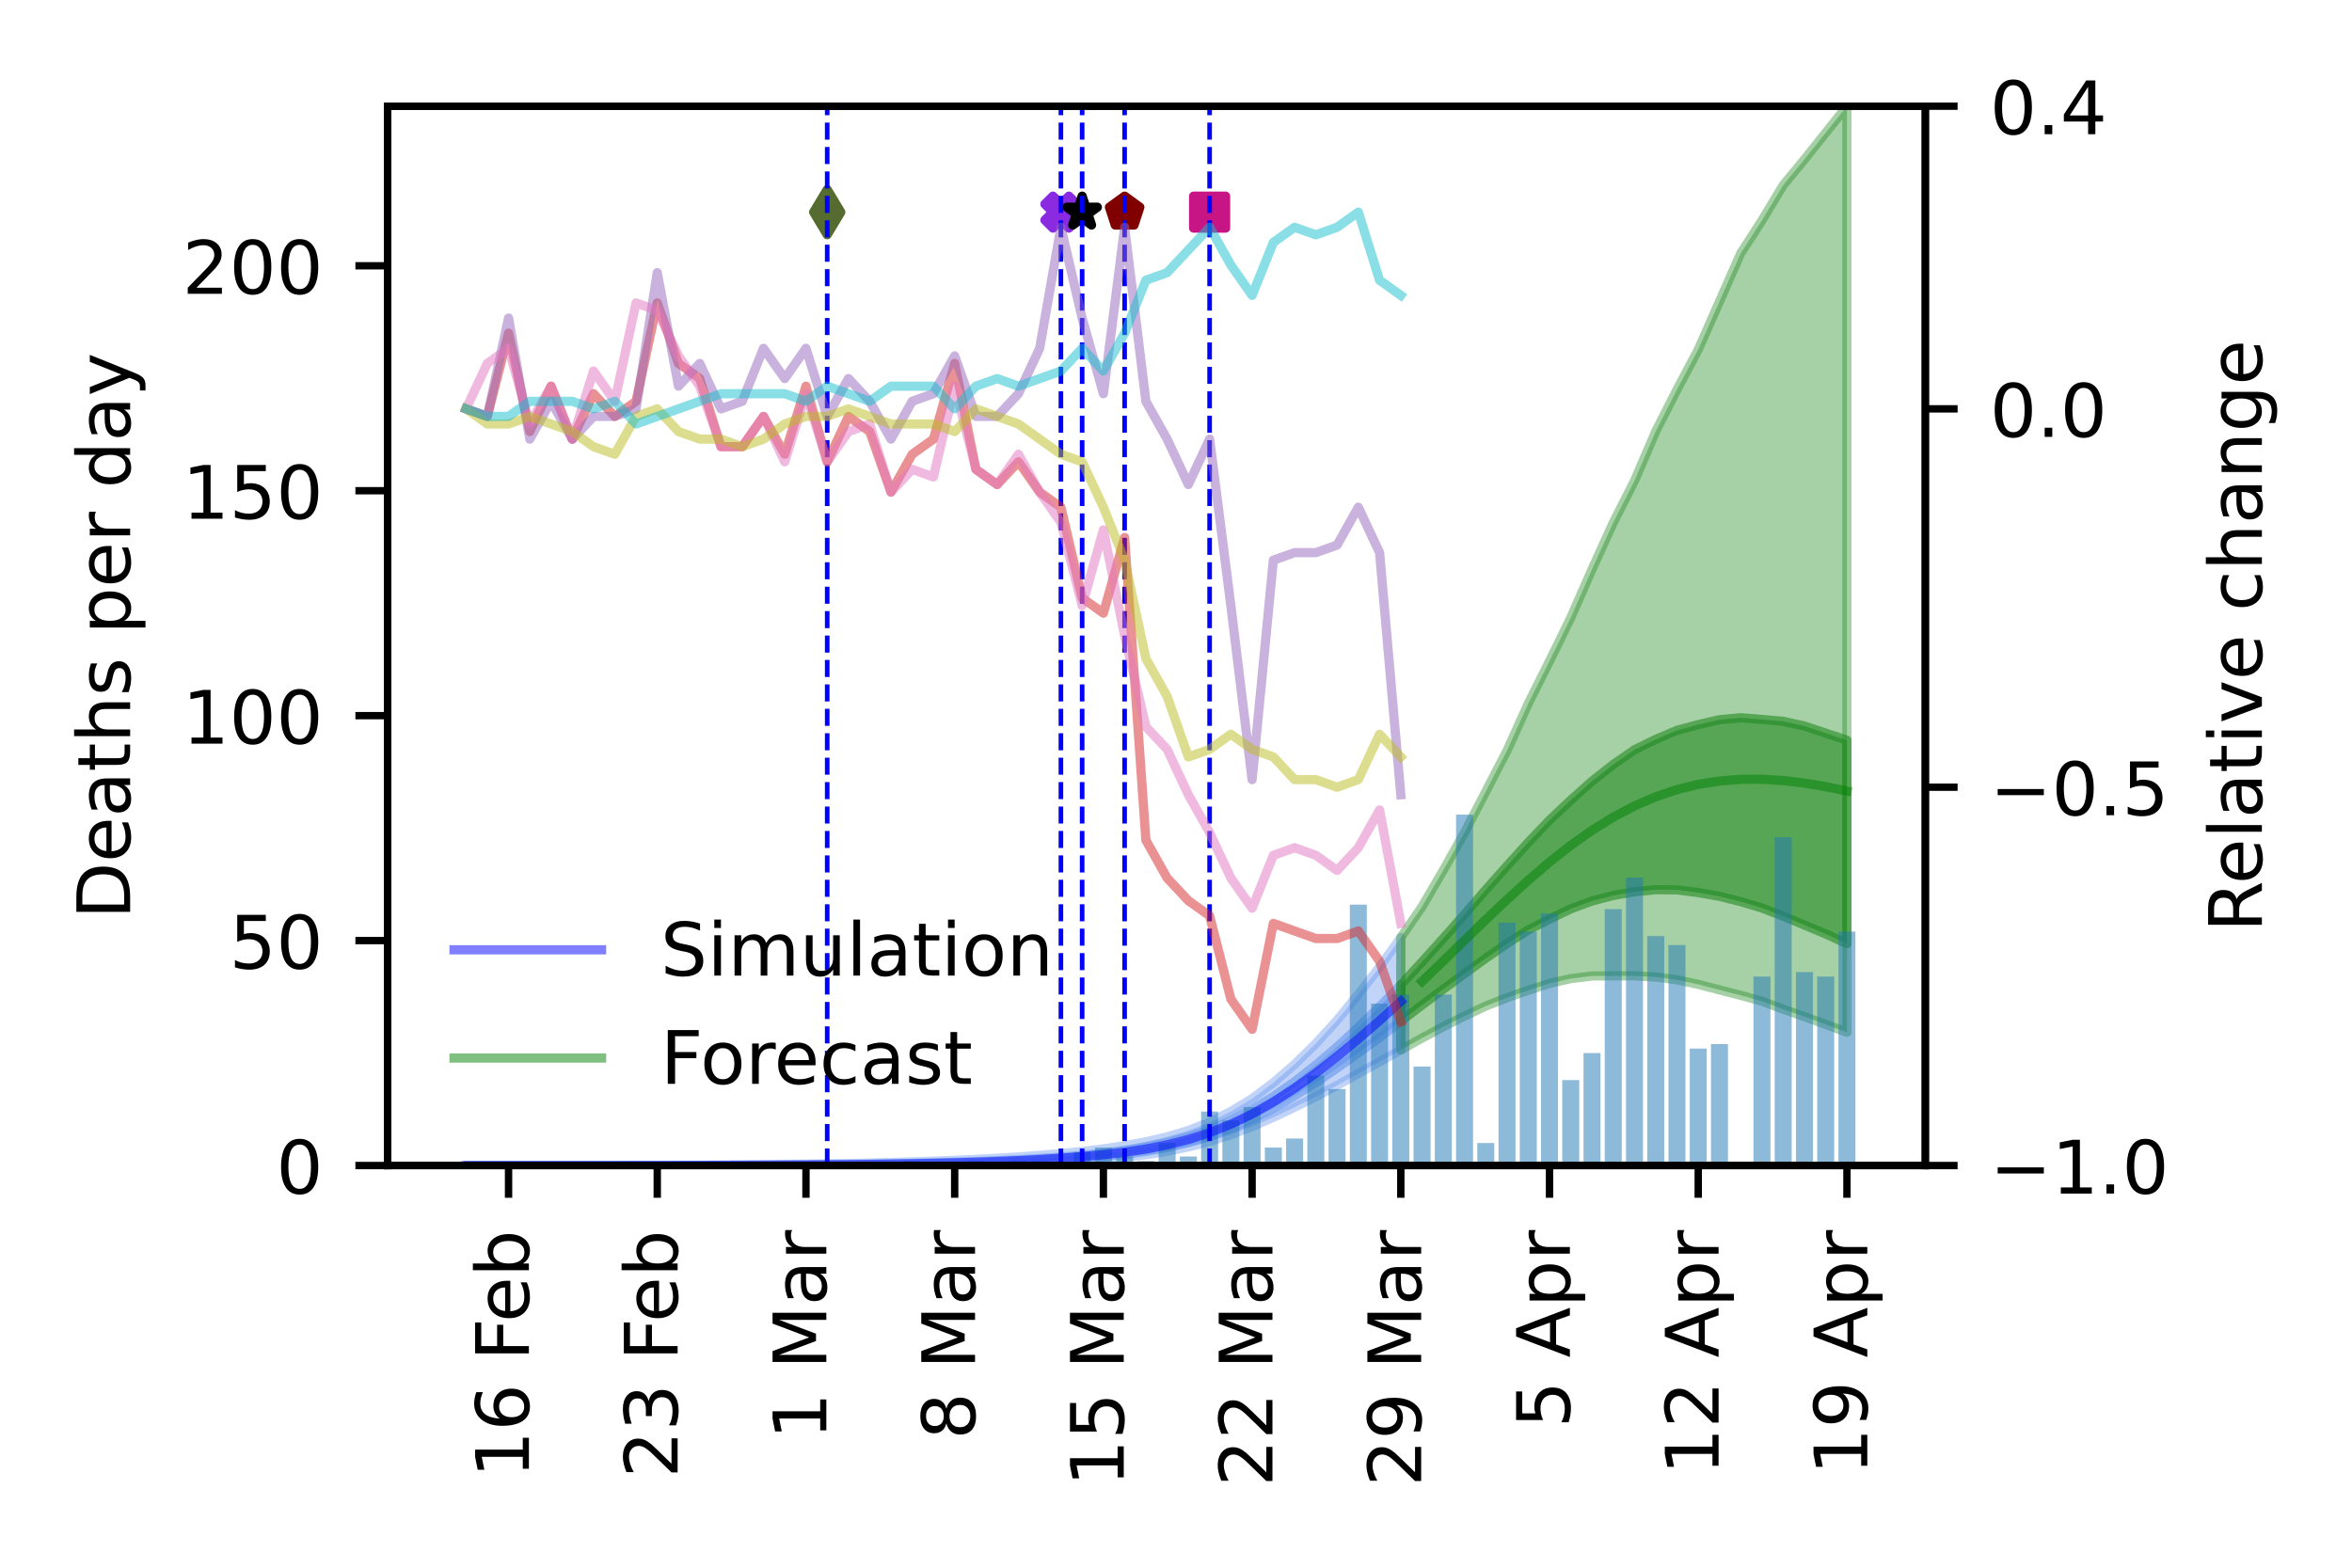 <?xml version="1.0" encoding="utf-8" standalone="no"?>
<!DOCTYPE svg PUBLIC "-//W3C//DTD SVG 1.1//EN"
  "http://www.w3.org/Graphics/SVG/1.1/DTD/svg11.dtd">
<!-- Created with matplotlib (https://matplotlib.org/) -->
<svg height="170.079pt" version="1.1" viewBox="0 0 255.118 170.079" width="255.118pt" xmlns="http://www.w3.org/2000/svg" xmlns:xlink="http://www.w3.org/1999/xlink">
 <defs>
  <style type="text/css">
*{stroke-linecap:butt;stroke-linejoin:round;}
  </style>
 </defs>
 <g id="figure_1">
  <g id="patch_1">
   <path d="M 0 170.079 
L 255.118 170.079 
L 255.118 0 
L 0 0 
z
" style="fill:#ffffff;"/>
  </g>
  <g id="axes_1">
   <g id="patch_2">
    <path d="M 42.05 126.449 
L 208.838 126.449 
L 208.838 11.52 
L 42.05 11.52 
z
" style="fill:#ffffff;"/>
   </g>
   <g id="PolyCollection_1">
    <defs>
     <path d="M 50.553 -43.63 
L 50.553 -43.63 
L 52.857 -43.63 
L 55.162 -43.63 
L 57.466 -43.63 
L 59.77 -43.63 
L 62.075 -43.63 
L 64.379 -43.631 
L 66.683 -43.631 
L 68.988 -43.632 
L 71.292 -43.632 
L 73.596 -43.633 
L 75.901 -43.635 
L 78.205 -43.636 
L 80.509 -43.638 
L 82.814 -43.641 
L 85.118 -43.645 
L 87.422 -43.65 
L 89.727 -43.656 
L 92.031 -43.664 
L 94.335 -43.675 
L 96.64 -43.689 
L 98.944 -43.707 
L 101.248 -43.73 
L 103.553 -43.759 
L 105.857 -43.796 
L 108.162 -43.842 
L 110.466 -43.9 
L 112.77 -43.973 
L 115.075 -44.068 
L 117.379 -44.186 
L 119.683 -44.335 
L 121.988 -44.537 
L 124.292 -44.8 
L 126.596 -45.174 
L 128.901 -45.645 
L 131.205 -46.235 
L 133.509 -46.986 
L 135.814 -47.861 
L 138.118 -48.864 
L 140.422 -49.95 
L 142.727 -51.098 
L 145.031 -52.321 
L 147.335 -53.606 
L 149.64 -54.889 
L 151.944 -56.173 
L 151.944 -68.364 
L 151.944 -68.364 
L 149.64 -65.167 
L 147.335 -62.206 
L 145.031 -59.401 
L 142.727 -56.864 
L 140.422 -54.609 
L 138.118 -52.613 
L 135.814 -50.889 
L 133.509 -49.491 
L 131.205 -48.341 
L 128.901 -47.432 
L 126.596 -46.742 
L 124.292 -46.204 
L 121.988 -45.784 
L 119.683 -45.443 
L 117.379 -45.159 
L 115.075 -44.935 
L 112.77 -44.733 
L 110.466 -44.562 
L 108.162 -44.421 
L 105.857 -44.299 
L 103.553 -44.194 
L 101.248 -44.105 
L 98.944 -44.028 
L 96.64 -43.962 
L 94.335 -43.906 
L 92.031 -43.857 
L 89.727 -43.816 
L 87.422 -43.782 
L 85.118 -43.752 
L 82.814 -43.727 
L 80.509 -43.707 
L 78.205 -43.69 
L 75.901 -43.676 
L 73.596 -43.664 
L 71.292 -43.654 
L 68.988 -43.647 
L 66.683 -43.641 
L 64.379 -43.636 
L 62.075 -43.633 
L 59.77 -43.632 
L 57.466 -43.631 
L 55.162 -43.63 
L 52.857 -43.63 
L 50.553 -43.63 
z
" id="mb7c9d5fa35" style="stroke:#6495ed;stroke-opacity:0.4;"/>
    </defs>
    <g clip-path="url(#p17fae4e2bf)">
     <use style="fill:#6495ed;fill-opacity:0.4;stroke:#6495ed;stroke-opacity:0.4;" x="0" xlink:href="#mb7c9d5fa35" y="170.079"/>
    </g>
   </g>
   <g id="PolyCollection_2">
    <defs>
     <path d="M 50.553 -43.63 
L 50.553 -43.63 
L 52.857 -43.63 
L 55.162 -43.63 
L 57.466 -43.63 
L 59.77 -43.63 
L 62.075 -43.631 
L 64.379 -43.631 
L 66.683 -43.632 
L 68.988 -43.634 
L 71.292 -43.635 
L 73.596 -43.637 
L 75.901 -43.64 
L 78.205 -43.644 
L 80.509 -43.648 
L 82.814 -43.654 
L 85.118 -43.661 
L 87.422 -43.671 
L 89.727 -43.682 
L 92.031 -43.697 
L 94.335 -43.715 
L 96.64 -43.737 
L 98.944 -43.766 
L 101.248 -43.8 
L 103.553 -43.844 
L 105.857 -43.897 
L 108.162 -43.963 
L 110.466 -44.043 
L 112.77 -44.141 
L 115.075 -44.262 
L 117.379 -44.411 
L 119.683 -44.6 
L 121.988 -44.845 
L 124.292 -45.163 
L 126.596 -45.581 
L 128.901 -46.127 
L 131.205 -46.818 
L 133.509 -47.662 
L 135.814 -48.672 
L 138.118 -49.862 
L 140.422 -51.198 
L 142.727 -52.638 
L 145.031 -54.202 
L 147.335 -55.85 
L 149.64 -57.526 
L 151.944 -59.281 
L 151.944 -63.227 
L 151.944 -63.227 
L 149.64 -60.865 
L 147.335 -58.624 
L 145.031 -56.505 
L 142.727 -54.532 
L 140.422 -52.729 
L 138.118 -51.104 
L 135.814 -49.694 
L 133.509 -48.49 
L 131.205 -47.517 
L 128.901 -46.74 
L 126.596 -46.122 
L 124.292 -45.639 
L 121.988 -45.267 
L 119.683 -44.97 
L 117.379 -44.734 
L 115.075 -44.547 
L 112.77 -44.388 
L 110.466 -44.257 
L 108.162 -44.148 
L 105.857 -44.057 
L 103.553 -43.981 
L 101.248 -43.917 
L 98.944 -43.864 
L 96.64 -43.82 
L 94.335 -43.784 
L 92.031 -43.754 
L 89.727 -43.729 
L 87.422 -43.709 
L 85.118 -43.692 
L 82.814 -43.679 
L 80.509 -43.668 
L 78.205 -43.659 
L 75.901 -43.652 
L 73.596 -43.646 
L 71.292 -43.641 
L 68.988 -43.638 
L 66.683 -43.635 
L 64.379 -43.633 
L 62.075 -43.632 
L 59.77 -43.631 
L 57.466 -43.63 
L 55.162 -43.63 
L 52.857 -43.63 
L 50.553 -43.63 
z
" id="m1a1961a865" style="stroke:#6495ed;stroke-opacity:0.6;"/>
    </defs>
    <g clip-path="url(#p17fae4e2bf)">
     <use style="fill:#6495ed;fill-opacity:0.6;stroke:#6495ed;stroke-opacity:0.6;" x="0" xlink:href="#m1a1961a865" y="170.079"/>
    </g>
   </g>
   <g id="PolyCollection_3">
    <defs>
     <path d="M 151.944 -68.364 
L 151.944 -56.173 
L 154.248 -57.464 
L 156.553 -58.689 
L 158.857 -59.844 
L 161.161 -60.933 
L 163.466 -61.841 
L 165.77 -62.644 
L 168.074 -63.387 
L 170.379 -63.911 
L 172.683 -64.194 
L 174.987 -64.215 
L 177.292 -64.21 
L 179.596 -64.083 
L 181.9 -63.776 
L 184.205 -63.286 
L 186.509 -62.685 
L 188.813 -62.095 
L 191.118 -61.454 
L 193.422 -60.588 
L 195.726 -59.784 
L 198.031 -58.949 
L 200.335 -58.079 
L 200.335 -158.559 
L 200.335 -158.559 
L 198.031 -155.674 
L 195.726 -152.783 
L 193.422 -149.993 
L 191.118 -146.165 
L 188.813 -142.591 
L 186.509 -137.371 
L 184.205 -132.15 
L 181.9 -127.81 
L 179.596 -123.282 
L 177.292 -117.914 
L 174.987 -113.372 
L 172.683 -108.309 
L 170.379 -103.06 
L 168.074 -98.353 
L 165.77 -93.748 
L 163.466 -88.652 
L 161.161 -84.199 
L 158.857 -79.762 
L 156.553 -75.667 
L 154.248 -71.715 
L 151.944 -68.364 
z
" id="m4fd057ef35" style="stroke:#228b22;stroke-opacity:0.4;"/>
    </defs>
    <g clip-path="url(#p17fae4e2bf)">
     <use style="fill:#228b22;fill-opacity:0.4;stroke:#228b22;stroke-opacity:0.4;" x="0" xlink:href="#m4fd057ef35" y="170.079"/>
    </g>
   </g>
   <g id="PolyCollection_4">
    <defs>
     <path d="M 151.944 -63.227 
L 151.944 -59.281 
L 154.248 -61.045 
L 156.553 -62.764 
L 158.857 -64.453 
L 161.161 -66.117 
L 163.466 -67.71 
L 165.77 -69.185 
L 168.074 -70.374 
L 170.379 -71.475 
L 172.683 -72.329 
L 174.987 -72.93 
L 177.292 -73.334 
L 179.596 -73.557 
L 181.9 -73.535 
L 184.205 -73.242 
L 186.509 -72.837 
L 188.813 -72.26 
L 191.118 -71.567 
L 193.422 -70.682 
L 195.726 -69.72 
L 198.031 -68.758 
L 200.335 -67.694 
L 200.335 -89.776 
L 200.335 -89.776 
L 198.031 -90.539 
L 195.726 -91.311 
L 193.422 -91.822 
L 191.118 -92.028 
L 188.813 -92.211 
L 186.509 -92 
L 184.205 -91.465 
L 181.9 -90.844 
L 179.596 -89.864 
L 177.292 -88.737 
L 174.987 -87.14 
L 172.683 -85.328 
L 170.379 -83.276 
L 168.074 -81.103 
L 165.77 -78.689 
L 163.466 -76.143 
L 161.161 -73.548 
L 158.857 -70.882 
L 156.553 -68.282 
L 154.248 -65.723 
L 151.944 -63.227 
z
" id="mc6dbf324ac" style="stroke:#228b22;stroke-opacity:0.6;"/>
    </defs>
    <g clip-path="url(#p17fae4e2bf)">
     <use style="fill:#228b22;fill-opacity:0.6;stroke:#228b22;stroke-opacity:0.6;" x="0" xlink:href="#mc6dbf324ac" y="170.079"/>
    </g>
   </g>
   <g id="PathCollection_1">
    <defs>
     <path d="M -0.866 1.732 
L 0 0.866 
L 0.866 1.732 
L 1.732 0.866 
L 0.866 0 
L 1.732 -0.866 
L 0.866 -1.732 
L 0 -0.866 
L -0.866 -1.732 
L -1.732 -0.866 
L -0.866 0 
L -1.732 0.866 
z
" id="m2679647d54" style="stroke:#8a2be2;"/>
    </defs>
    <g clip-path="url(#p17fae4e2bf)">
     <use style="fill:#8a2be2;stroke:#8a2be2;" x="115.075" xlink:href="#m2679647d54" y="23.013"/>
    </g>
   </g>
   <g id="PathCollection_2">
    <defs>
     <path d="M 0 -1.732 
L -0.389 -0.535 
L -1.647 -0.535 
L -0.629 0.204 
L -1.018 1.401 
L -0 0.662 
L 1.018 1.401 
L 0.629 0.204 
L 1.647 -0.535 
L 0.389 -0.535 
z
" id="m336842fd28" style="stroke:#000000;"/>
    </defs>
    <g clip-path="url(#p17fae4e2bf)">
     <use style="stroke:#000000;" x="117.379" xlink:href="#m336842fd28" y="23.013"/>
    </g>
   </g>
   <g id="PathCollection_3">
    <defs>
     <path d="M -1.732 1.732 
L 1.732 1.732 
L 1.732 -1.732 
L -1.732 -1.732 
z
" id="md0b2fec568" style="stroke:#c71585;"/>
    </defs>
    <g clip-path="url(#p17fae4e2bf)">
     <use style="fill:#c71585;stroke:#c71585;" x="131.205" xlink:href="#md0b2fec568" y="23.013"/>
    </g>
   </g>
   <g id="PathCollection_4">
    <defs>
     <path d="M 0 -1.732 
L -1.647 -0.535 
L -1.018 1.401 
L 1.018 1.401 
L 1.647 -0.535 
z
" id="m654de9ff5c" style="stroke:#800000;"/>
    </defs>
    <g clip-path="url(#p17fae4e2bf)">
     <use style="fill:#800000;stroke:#800000;" x="121.988" xlink:href="#m654de9ff5c" y="23.013"/>
    </g>
   </g>
   <g id="PathCollection_5">
    <defs>
     <path d="M -0 2.449 
L 1.47 0 
L 0 -2.449 
L -1.47 -0 
z
" id="mb8f73cd33f" style="stroke:#556b2f;"/>
    </defs>
    <g clip-path="url(#p17fae4e2bf)">
     <use style="fill:#556b2f;stroke:#556b2f;" x="89.727" xlink:href="#mb8f73cd33f" y="23.013"/>
    </g>
   </g>
   <g id="patch_3">
    <path clip-path="url(#p17fae4e2bf)" d="M 49.631 126.449 
L 51.475 126.449 
L 51.475 126.449 
L 49.631 126.449 
z
" style="fill:#1f77b4;opacity:0.5;"/>
   </g>
   <g id="patch_4">
    <path clip-path="url(#p17fae4e2bf)" d="M 51.936 126.449 
L 53.779 126.449 
L 53.779 126.449 
L 51.936 126.449 
z
" style="fill:#1f77b4;opacity:0.5;"/>
   </g>
   <g id="patch_5">
    <path clip-path="url(#p17fae4e2bf)" d="M 54.24 126.449 
L 56.083 126.449 
L 56.083 126.449 
L 54.24 126.449 
z
" style="fill:#1f77b4;opacity:0.5;"/>
   </g>
   <g id="patch_6">
    <path clip-path="url(#p17fae4e2bf)" d="M 56.544 126.449 
L 58.388 126.449 
L 58.388 126.449 
L 56.544 126.449 
z
" style="fill:#1f77b4;opacity:0.5;"/>
   </g>
   <g id="patch_7">
    <path clip-path="url(#p17fae4e2bf)" d="M 58.849 126.449 
L 60.692 126.449 
L 60.692 126.449 
L 58.849 126.449 
z
" style="fill:#1f77b4;opacity:0.5;"/>
   </g>
   <g id="patch_8">
    <path clip-path="url(#p17fae4e2bf)" d="M 61.153 126.449 
L 62.996 126.449 
L 62.996 126.449 
L 61.153 126.449 
z
" style="fill:#1f77b4;opacity:0.5;"/>
   </g>
   <g id="patch_9">
    <path clip-path="url(#p17fae4e2bf)" d="M 63.457 126.449 
L 65.301 126.449 
L 65.301 126.449 
L 63.457 126.449 
z
" style="fill:#1f77b4;opacity:0.5;"/>
   </g>
   <g id="patch_10">
    <path clip-path="url(#p17fae4e2bf)" d="M 65.762 126.449 
L 67.605 126.449 
L 67.605 126.449 
L 65.762 126.449 
z
" style="fill:#1f77b4;opacity:0.5;"/>
   </g>
   <g id="patch_11">
    <path clip-path="url(#p17fae4e2bf)" d="M 68.066 126.449 
L 69.909 126.449 
L 69.909 126.449 
L 68.066 126.449 
z
" style="fill:#1f77b4;opacity:0.5;"/>
   </g>
   <g id="patch_12">
    <path clip-path="url(#p17fae4e2bf)" d="M 70.37 126.449 
L 72.214 126.449 
L 72.214 126.449 
L 70.37 126.449 
z
" style="fill:#1f77b4;opacity:0.5;"/>
   </g>
   <g id="patch_13">
    <path clip-path="url(#p17fae4e2bf)" d="M 72.675 126.449 
L 74.518 126.449 
L 74.518 126.449 
L 72.675 126.449 
z
" style="fill:#1f77b4;opacity:0.5;"/>
   </g>
   <g id="patch_14">
    <path clip-path="url(#p17fae4e2bf)" d="M 74.979 126.449 
L 76.822 126.449 
L 76.822 126.449 
L 74.979 126.449 
z
" style="fill:#1f77b4;opacity:0.5;"/>
   </g>
   <g id="patch_15">
    <path clip-path="url(#p17fae4e2bf)" d="M 77.283 126.449 
L 79.127 126.449 
L 79.127 126.449 
L 77.283 126.449 
z
" style="fill:#1f77b4;opacity:0.5;"/>
   </g>
   <g id="patch_16">
    <path clip-path="url(#p17fae4e2bf)" d="M 79.588 126.449 
L 81.431 126.449 
L 81.431 126.449 
L 79.588 126.449 
z
" style="fill:#1f77b4;opacity:0.5;"/>
   </g>
   <g id="patch_17">
    <path clip-path="url(#p17fae4e2bf)" d="M 81.892 126.449 
L 83.736 126.449 
L 83.736 126.449 
L 81.892 126.449 
z
" style="fill:#1f77b4;opacity:0.5;"/>
   </g>
   <g id="patch_18">
    <path clip-path="url(#p17fae4e2bf)" d="M 84.196 126.449 
L 86.04 126.449 
L 86.04 126.449 
L 84.196 126.449 
z
" style="fill:#1f77b4;opacity:0.5;"/>
   </g>
   <g id="patch_19">
    <path clip-path="url(#p17fae4e2bf)" d="M 86.501 126.449 
L 88.344 126.449 
L 88.344 126.449 
L 86.501 126.449 
z
" style="fill:#1f77b4;opacity:0.5;"/>
   </g>
   <g id="patch_20">
    <path clip-path="url(#p17fae4e2bf)" d="M 88.805 126.449 
L 90.649 126.449 
L 90.649 126.449 
L 88.805 126.449 
z
" style="fill:#1f77b4;opacity:0.5;"/>
   </g>
   <g id="patch_21">
    <path clip-path="url(#p17fae4e2bf)" d="M 91.109 126.449 
L 92.953 126.449 
L 92.953 126.449 
L 91.109 126.449 
z
" style="fill:#1f77b4;opacity:0.5;"/>
   </g>
   <g id="patch_22">
    <path clip-path="url(#p17fae4e2bf)" d="M 93.414 126.449 
L 95.257 126.449 
L 95.257 126.449 
L 93.414 126.449 
z
" style="fill:#1f77b4;opacity:0.5;"/>
   </g>
   <g id="patch_23">
    <path clip-path="url(#p17fae4e2bf)" d="M 95.718 126.449 
L 97.562 126.449 
L 97.562 126.449 
L 95.718 126.449 
z
" style="fill:#1f77b4;opacity:0.5;"/>
   </g>
   <g id="patch_24">
    <path clip-path="url(#p17fae4e2bf)" d="M 98.022 126.449 
L 99.866 126.449 
L 99.866 125.961 
L 98.022 125.961 
z
" style="fill:#1f77b4;opacity:0.5;"/>
   </g>
   <g id="patch_25">
    <path clip-path="url(#p17fae4e2bf)" d="M 100.327 126.449 
L 102.17 126.449 
L 102.17 126.449 
L 100.327 126.449 
z
" style="fill:#1f77b4;opacity:0.5;"/>
   </g>
   <g id="patch_26">
    <path clip-path="url(#p17fae4e2bf)" d="M 102.631 126.449 
L 104.475 126.449 
L 104.475 126.449 
L 102.631 126.449 
z
" style="fill:#1f77b4;opacity:0.5;"/>
   </g>
   <g id="patch_27">
    <path clip-path="url(#p17fae4e2bf)" d="M 104.935 126.449 
L 106.779 126.449 
L 106.779 125.961 
L 104.935 125.961 
z
" style="fill:#1f77b4;opacity:0.5;"/>
   </g>
   <g id="patch_28">
    <path clip-path="url(#p17fae4e2bf)" d="M 107.24 126.449 
L 109.083 126.449 
L 109.083 126.449 
L 107.24 126.449 
z
" style="fill:#1f77b4;opacity:0.5;"/>
   </g>
   <g id="patch_29">
    <path clip-path="url(#p17fae4e2bf)" d="M 109.544 126.449 
L 111.388 126.449 
L 111.388 125.961 
L 109.544 125.961 
z
" style="fill:#1f77b4;opacity:0.5;"/>
   </g>
   <g id="patch_30">
    <path clip-path="url(#p17fae4e2bf)" d="M 111.848 126.449 
L 113.692 126.449 
L 113.692 125.961 
L 111.848 125.961 
z
" style="fill:#1f77b4;opacity:0.5;"/>
   </g>
   <g id="patch_31">
    <path clip-path="url(#p17fae4e2bf)" d="M 114.153 126.449 
L 115.996 126.449 
L 115.996 126.449 
L 114.153 126.449 
z
" style="fill:#1f77b4;opacity:0.5;"/>
   </g>
   <g id="patch_32">
    <path clip-path="url(#p17fae4e2bf)" d="M 116.457 126.449 
L 118.301 126.449 
L 118.301 124.985 
L 116.457 124.985 
z
" style="fill:#1f77b4;opacity:0.5;"/>
   </g>
   <g id="patch_33">
    <path clip-path="url(#p17fae4e2bf)" d="M 118.761 126.449 
L 120.605 126.449 
L 120.605 124.496 
L 118.761 124.496 
z
" style="fill:#1f77b4;opacity:0.5;"/>
   </g>
   <g id="patch_34">
    <path clip-path="url(#p17fae4e2bf)" d="M 121.066 126.449 
L 122.909 126.449 
L 122.909 125.473 
L 121.066 125.473 
z
" style="fill:#1f77b4;opacity:0.5;"/>
   </g>
   <g id="patch_35">
    <path clip-path="url(#p17fae4e2bf)" d="M 123.37 126.449 
L 125.214 126.449 
L 125.214 125.961 
L 123.37 125.961 
z
" style="fill:#1f77b4;opacity:0.5;"/>
   </g>
   <g id="patch_36">
    <path clip-path="url(#p17fae4e2bf)" d="M 125.674 126.449 
L 127.518 126.449 
L 127.518 124.008 
L 125.674 124.008 
z
" style="fill:#1f77b4;opacity:0.5;"/>
   </g>
   <g id="patch_37">
    <path clip-path="url(#p17fae4e2bf)" d="M 127.979 126.449 
L 129.822 126.449 
L 129.822 125.473 
L 127.979 125.473 
z
" style="fill:#1f77b4;opacity:0.5;"/>
   </g>
   <g id="patch_38">
    <path clip-path="url(#p17fae4e2bf)" d="M 130.283 126.449 
L 132.127 126.449 
L 132.127 120.592 
L 130.283 120.592 
z
" style="fill:#1f77b4;opacity:0.5;"/>
   </g>
   <g id="patch_39">
    <path clip-path="url(#p17fae4e2bf)" d="M 132.588 126.449 
L 134.431 126.449 
L 134.431 121.568 
L 132.588 121.568 
z
" style="fill:#1f77b4;opacity:0.5;"/>
   </g>
   <g id="patch_40">
    <path clip-path="url(#p17fae4e2bf)" d="M 134.892 126.449 
L 136.735 126.449 
L 136.735 120.104 
L 134.892 120.104 
z
" style="fill:#1f77b4;opacity:0.5;"/>
   </g>
   <g id="patch_41">
    <path clip-path="url(#p17fae4e2bf)" d="M 137.196 126.449 
L 139.04 126.449 
L 139.04 124.496 
L 137.196 124.496 
z
" style="fill:#1f77b4;opacity:0.5;"/>
   </g>
   <g id="patch_42">
    <path clip-path="url(#p17fae4e2bf)" d="M 139.501 126.449 
L 141.344 126.449 
L 141.344 123.52 
L 139.501 123.52 
z
" style="fill:#1f77b4;opacity:0.5;"/>
   </g>
   <g id="patch_43">
    <path clip-path="url(#p17fae4e2bf)" d="M 141.805 126.449 
L 143.648 126.449 
L 143.648 116.687 
L 141.805 116.687 
z
" style="fill:#1f77b4;opacity:0.5;"/>
   </g>
   <g id="patch_44">
    <path clip-path="url(#p17fae4e2bf)" d="M 144.109 126.449 
L 145.953 126.449 
L 145.953 118.152 
L 144.109 118.152 
z
" style="fill:#1f77b4;opacity:0.5;"/>
   </g>
   <g id="patch_45">
    <path clip-path="url(#p17fae4e2bf)" d="M 146.414 126.449 
L 148.257 126.449 
L 148.257 98.141 
L 146.414 98.141 
z
" style="fill:#1f77b4;opacity:0.5;"/>
   </g>
   <g id="patch_46">
    <path clip-path="url(#p17fae4e2bf)" d="M 148.718 126.449 
L 150.561 126.449 
L 150.561 108.878 
L 148.718 108.878 
z
" style="fill:#1f77b4;opacity:0.5;"/>
   </g>
   <g id="patch_47">
    <path clip-path="url(#p17fae4e2bf)" d="M 151.022 126.449 
L 152.866 126.449 
L 152.866 107.902 
L 151.022 107.902 
z
" style="fill:#1f77b4;opacity:0.5;"/>
   </g>
   <g id="patch_48">
    <path clip-path="url(#p17fae4e2bf)" d="M 153.327 126.449 
L 155.17 126.449 
L 155.17 115.711 
L 153.327 115.711 
z
" style="fill:#1f77b4;opacity:0.5;"/>
   </g>
   <g id="patch_49">
    <path clip-path="url(#p17fae4e2bf)" d="M 155.631 126.449 
L 157.474 126.449 
L 157.474 107.902 
L 155.631 107.902 
z
" style="fill:#1f77b4;opacity:0.5;"/>
   </g>
   <g id="patch_50">
    <path clip-path="url(#p17fae4e2bf)" d="M 157.935 126.449 
L 159.779 126.449 
L 159.779 88.379 
L 157.935 88.379 
z
" style="fill:#1f77b4;opacity:0.5;"/>
   </g>
   <g id="patch_51">
    <path clip-path="url(#p17fae4e2bf)" d="M 160.24 126.449 
L 162.083 126.449 
L 162.083 124.008 
L 160.24 124.008 
z
" style="fill:#1f77b4;opacity:0.5;"/>
   </g>
   <g id="patch_52">
    <path clip-path="url(#p17fae4e2bf)" d="M 162.544 126.449 
L 164.387 126.449 
L 164.387 100.093 
L 162.544 100.093 
z
" style="fill:#1f77b4;opacity:0.5;"/>
   </g>
   <g id="patch_53">
    <path clip-path="url(#p17fae4e2bf)" d="M 164.848 126.449 
L 166.692 126.449 
L 166.692 101.069 
L 164.848 101.069 
z
" style="fill:#1f77b4;opacity:0.5;"/>
   </g>
   <g id="patch_54">
    <path clip-path="url(#p17fae4e2bf)" d="M 167.153 126.449 
L 168.996 126.449 
L 168.996 99.117 
L 167.153 99.117 
z
" style="fill:#1f77b4;opacity:0.5;"/>
   </g>
   <g id="patch_55">
    <path clip-path="url(#p17fae4e2bf)" d="M 169.457 126.449 
L 171.3 126.449 
L 171.3 117.175 
L 169.457 117.175 
z
" style="fill:#1f77b4;opacity:0.5;"/>
   </g>
   <g id="patch_56">
    <path clip-path="url(#p17fae4e2bf)" d="M 171.761 126.449 
L 173.605 126.449 
L 173.605 114.247 
L 171.761 114.247 
z
" style="fill:#1f77b4;opacity:0.5;"/>
   </g>
   <g id="patch_57">
    <path clip-path="url(#p17fae4e2bf)" d="M 174.066 126.449 
L 175.909 126.449 
L 175.909 98.629 
L 174.066 98.629 
z
" style="fill:#1f77b4;opacity:0.5;"/>
   </g>
   <g id="patch_58">
    <path clip-path="url(#p17fae4e2bf)" d="M 176.37 126.449 
L 178.213 126.449 
L 178.213 95.212 
L 176.37 95.212 
z
" style="fill:#1f77b4;opacity:0.5;"/>
   </g>
   <g id="patch_59">
    <path clip-path="url(#p17fae4e2bf)" d="M 178.674 126.449 
L 180.518 126.449 
L 180.518 101.557 
L 178.674 101.557 
z
" style="fill:#1f77b4;opacity:0.5;"/>
   </g>
   <g id="patch_60">
    <path clip-path="url(#p17fae4e2bf)" d="M 180.979 126.449 
L 182.822 126.449 
L 182.822 102.533 
L 180.979 102.533 
z
" style="fill:#1f77b4;opacity:0.5;"/>
   </g>
   <g id="patch_61">
    <path clip-path="url(#p17fae4e2bf)" d="M 183.283 126.449 
L 185.126 126.449 
L 185.126 113.759 
L 183.283 113.759 
z
" style="fill:#1f77b4;opacity:0.5;"/>
   </g>
   <g id="patch_62">
    <path clip-path="url(#p17fae4e2bf)" d="M 185.587 126.449 
L 187.431 126.449 
L 187.431 113.271 
L 185.587 113.271 
z
" style="fill:#1f77b4;opacity:0.5;"/>
   </g>
   <g id="patch_63">
    <path clip-path="url(#p17fae4e2bf)" d="M 187.892 126.449 
L 189.735 126.449 
L 189.735 126.449 
L 187.892 126.449 
z
" style="fill:#1f77b4;opacity:0.5;"/>
   </g>
   <g id="patch_64">
    <path clip-path="url(#p17fae4e2bf)" d="M 190.196 126.449 
L 192.039 126.449 
L 192.039 105.95 
L 190.196 105.95 
z
" style="fill:#1f77b4;opacity:0.5;"/>
   </g>
   <g id="patch_65">
    <path clip-path="url(#p17fae4e2bf)" d="M 192.5 126.449 
L 194.344 126.449 
L 194.344 90.82 
L 192.5 90.82 
z
" style="fill:#1f77b4;opacity:0.5;"/>
   </g>
   <g id="patch_66">
    <path clip-path="url(#p17fae4e2bf)" d="M 194.805 126.449 
L 196.648 126.449 
L 196.648 105.462 
L 194.805 105.462 
z
" style="fill:#1f77b4;opacity:0.5;"/>
   </g>
   <g id="patch_67">
    <path clip-path="url(#p17fae4e2bf)" d="M 197.109 126.449 
L 198.952 126.449 
L 198.952 105.95 
L 197.109 105.95 
z
" style="fill:#1f77b4;opacity:0.5;"/>
   </g>
   <g id="patch_68">
    <path clip-path="url(#p17fae4e2bf)" d="M 199.413 126.449 
L 201.257 126.449 
L 201.257 101.069 
L 199.413 101.069 
z
" style="fill:#1f77b4;opacity:0.5;"/>
   </g>
   <g id="matplotlib.axis_1">
    <g id="xtick_1">
     <g id="line2d_1">
      <defs>
       <path d="M 0 0 
L 0 3.5 
" id="md87689ba6f" style="stroke:#000000;stroke-width:0.8;"/>
      </defs>
      <g>
       <use style="stroke:#000000;stroke-width:0.8;" x="200.335" xlink:href="#md87689ba6f" y="126.449"/>
      </g>
     </g>
     <g id="text_1">
      <!-- 19 Apr -->
      <defs>
       <path d="M 12.406 8.297 
L 28.516 8.297 
L 28.516 63.922 
L 10.984 60.406 
L 10.984 69.391 
L 28.422 72.906 
L 38.281 72.906 
L 38.281 8.297 
L 54.391 8.297 
L 54.391 0 
L 12.406 0 
z
" id="DejaVuSans-49"/>
       <path d="M 10.984 1.516 
L 10.984 10.5 
Q 14.703 8.734 18.5 7.812 
Q 22.312 6.891 25.984 6.891 
Q 35.75 6.891 40.891 13.453 
Q 46.047 20.016 46.781 33.406 
Q 43.953 29.203 39.594 26.953 
Q 35.25 24.703 29.984 24.703 
Q 19.047 24.703 12.672 31.312 
Q 6.297 37.938 6.297 49.422 
Q 6.297 60.641 12.938 67.422 
Q 19.578 74.219 30.609 74.219 
Q 43.266 74.219 49.922 64.516 
Q 56.594 54.828 56.594 36.375 
Q 56.594 19.141 48.406 8.859 
Q 40.234 -1.422 26.422 -1.422 
Q 22.703 -1.422 18.891 -0.688 
Q 15.094 0.047 10.984 1.516 
z
M 30.609 32.422 
Q 37.25 32.422 41.125 36.953 
Q 45.016 41.5 45.016 49.422 
Q 45.016 57.281 41.125 61.844 
Q 37.25 66.406 30.609 66.406 
Q 23.969 66.406 20.094 61.844 
Q 16.219 57.281 16.219 49.422 
Q 16.219 41.5 20.094 36.953 
Q 23.969 32.422 30.609 32.422 
z
" id="DejaVuSans-57"/>
       <path id="DejaVuSans-32"/>
       <path d="M 34.188 63.188 
L 20.797 26.906 
L 47.609 26.906 
z
M 28.609 72.906 
L 39.797 72.906 
L 67.578 0 
L 57.328 0 
L 50.688 18.703 
L 17.828 18.703 
L 11.188 0 
L 0.781 0 
z
" id="DejaVuSans-65"/>
       <path d="M 18.109 8.203 
L 18.109 -20.797 
L 9.078 -20.797 
L 9.078 54.688 
L 18.109 54.688 
L 18.109 46.391 
Q 20.953 51.266 25.266 53.625 
Q 29.594 56 35.594 56 
Q 45.562 56 51.781 48.094 
Q 58.016 40.188 58.016 27.297 
Q 58.016 14.406 51.781 6.484 
Q 45.562 -1.422 35.594 -1.422 
Q 29.594 -1.422 25.266 0.953 
Q 20.953 3.328 18.109 8.203 
z
M 48.688 27.297 
Q 48.688 37.203 44.609 42.844 
Q 40.531 48.484 33.406 48.484 
Q 26.266 48.484 22.188 42.844 
Q 18.109 37.203 18.109 27.297 
Q 18.109 17.391 22.188 11.75 
Q 26.266 6.109 33.406 6.109 
Q 40.531 6.109 44.609 11.75 
Q 48.688 17.391 48.688 27.297 
z
" id="DejaVuSans-112"/>
       <path d="M 41.109 46.297 
Q 39.594 47.172 37.812 47.578 
Q 36.031 48 33.891 48 
Q 26.266 48 22.188 43.047 
Q 18.109 38.094 18.109 28.812 
L 18.109 0 
L 9.078 0 
L 9.078 54.688 
L 18.109 54.688 
L 18.109 46.188 
Q 20.953 51.172 25.484 53.578 
Q 30.031 56 36.531 56 
Q 37.453 56 38.578 55.875 
Q 39.703 55.766 41.062 55.516 
z
" id="DejaVuSans-114"/>
      </defs>
      <g transform="translate(202.543 160.011)rotate(-90)scale(0.08 -0.08)">
       <use xlink:href="#DejaVuSans-49"/>
       <use x="63.623" xlink:href="#DejaVuSans-57"/>
       <use x="127.246" xlink:href="#DejaVuSans-32"/>
       <use x="159.033" xlink:href="#DejaVuSans-65"/>
       <use x="227.441" xlink:href="#DejaVuSans-112"/>
       <use x="290.918" xlink:href="#DejaVuSans-114"/>
      </g>
     </g>
    </g>
    <g id="xtick_2">
     <g id="line2d_2">
      <g>
       <use style="stroke:#000000;stroke-width:0.8;" x="184.205" xlink:href="#md87689ba6f" y="126.449"/>
      </g>
     </g>
     <g id="text_2">
      <!-- 12 Apr -->
      <defs>
       <path d="M 19.188 8.297 
L 53.609 8.297 
L 53.609 0 
L 7.328 0 
L 7.328 8.297 
Q 12.938 14.109 22.625 23.891 
Q 32.328 33.688 34.812 36.531 
Q 39.547 41.844 41.422 45.531 
Q 43.312 49.219 43.312 52.781 
Q 43.312 58.594 39.234 62.25 
Q 35.156 65.922 28.609 65.922 
Q 23.969 65.922 18.812 64.312 
Q 13.672 62.703 7.812 59.422 
L 7.812 69.391 
Q 13.766 71.781 18.938 73 
Q 24.125 74.219 28.422 74.219 
Q 39.75 74.219 46.484 68.547 
Q 53.219 62.891 53.219 53.422 
Q 53.219 48.922 51.531 44.891 
Q 49.859 40.875 45.406 35.406 
Q 44.188 33.984 37.641 27.219 
Q 31.109 20.453 19.188 8.297 
z
" id="DejaVuSans-50"/>
      </defs>
      <g transform="translate(186.412 160.011)rotate(-90)scale(0.08 -0.08)">
       <use xlink:href="#DejaVuSans-49"/>
       <use x="63.623" xlink:href="#DejaVuSans-50"/>
       <use x="127.246" xlink:href="#DejaVuSans-32"/>
       <use x="159.033" xlink:href="#DejaVuSans-65"/>
       <use x="227.441" xlink:href="#DejaVuSans-112"/>
       <use x="290.918" xlink:href="#DejaVuSans-114"/>
      </g>
     </g>
    </g>
    <g id="xtick_3">
     <g id="line2d_3">
      <g>
       <use style="stroke:#000000;stroke-width:0.8;" x="168.074" xlink:href="#md87689ba6f" y="126.449"/>
      </g>
     </g>
     <g id="text_3">
      <!-- 5 Apr -->
      <defs>
       <path d="M 10.797 72.906 
L 49.516 72.906 
L 49.516 64.594 
L 19.828 64.594 
L 19.828 46.734 
Q 21.969 47.469 24.109 47.828 
Q 26.266 48.188 28.422 48.188 
Q 40.625 48.188 47.75 41.5 
Q 54.891 34.812 54.891 23.391 
Q 54.891 11.625 47.562 5.094 
Q 40.234 -1.422 26.906 -1.422 
Q 22.312 -1.422 17.547 -0.641 
Q 12.797 0.141 7.719 1.703 
L 7.719 11.625 
Q 12.109 9.234 16.797 8.062 
Q 21.484 6.891 26.703 6.891 
Q 35.156 6.891 40.078 11.328 
Q 45.016 15.766 45.016 23.391 
Q 45.016 31 40.078 35.438 
Q 35.156 39.891 26.703 39.891 
Q 22.75 39.891 18.812 39.016 
Q 14.891 38.141 10.797 36.281 
z
" id="DejaVuSans-53"/>
      </defs>
      <g transform="translate(170.282 154.921)rotate(-90)scale(0.08 -0.08)">
       <use xlink:href="#DejaVuSans-53"/>
       <use x="63.623" xlink:href="#DejaVuSans-32"/>
       <use x="95.41" xlink:href="#DejaVuSans-65"/>
       <use x="163.818" xlink:href="#DejaVuSans-112"/>
       <use x="227.295" xlink:href="#DejaVuSans-114"/>
      </g>
     </g>
    </g>
    <g id="xtick_4">
     <g id="line2d_4">
      <g>
       <use style="stroke:#000000;stroke-width:0.8;" x="151.944" xlink:href="#md87689ba6f" y="126.449"/>
      </g>
     </g>
     <g id="text_4">
      <!-- 29 Mar -->
      <defs>
       <path d="M 9.812 72.906 
L 24.516 72.906 
L 43.109 23.297 
L 61.812 72.906 
L 76.516 72.906 
L 76.516 0 
L 66.891 0 
L 66.891 64.016 
L 48.094 14.016 
L 38.188 14.016 
L 19.391 64.016 
L 19.391 0 
L 9.812 0 
z
" id="DejaVuSans-77"/>
       <path d="M 34.281 27.484 
Q 23.391 27.484 19.188 25 
Q 14.984 22.516 14.984 16.5 
Q 14.984 11.719 18.141 8.906 
Q 21.297 6.109 26.703 6.109 
Q 34.188 6.109 38.703 11.406 
Q 43.219 16.703 43.219 25.484 
L 43.219 27.484 
z
M 52.203 31.203 
L 52.203 0 
L 43.219 0 
L 43.219 8.297 
Q 40.141 3.328 35.547 0.953 
Q 30.953 -1.422 24.312 -1.422 
Q 15.922 -1.422 10.953 3.297 
Q 6 8.016 6 15.922 
Q 6 25.141 12.172 29.828 
Q 18.359 34.516 30.609 34.516 
L 43.219 34.516 
L 43.219 35.406 
Q 43.219 41.609 39.141 45 
Q 35.062 48.391 27.688 48.391 
Q 23 48.391 18.547 47.266 
Q 14.109 46.141 10.016 43.891 
L 10.016 52.203 
Q 14.938 54.109 19.578 55.047 
Q 24.219 56 28.609 56 
Q 40.484 56 46.344 49.844 
Q 52.203 43.703 52.203 31.203 
z
" id="DejaVuSans-97"/>
      </defs>
      <g transform="translate(154.151 161.265)rotate(-90)scale(0.08 -0.08)">
       <use xlink:href="#DejaVuSans-50"/>
       <use x="63.623" xlink:href="#DejaVuSans-57"/>
       <use x="127.246" xlink:href="#DejaVuSans-32"/>
       <use x="159.033" xlink:href="#DejaVuSans-77"/>
       <use x="245.312" xlink:href="#DejaVuSans-97"/>
       <use x="306.592" xlink:href="#DejaVuSans-114"/>
      </g>
     </g>
    </g>
    <g id="xtick_5">
     <g id="line2d_5">
      <g>
       <use style="stroke:#000000;stroke-width:0.8;" x="135.814" xlink:href="#md87689ba6f" y="126.449"/>
      </g>
     </g>
     <g id="text_5">
      <!-- 22 Mar -->
      <g transform="translate(138.021 161.265)rotate(-90)scale(0.08 -0.08)">
       <use xlink:href="#DejaVuSans-50"/>
       <use x="63.623" xlink:href="#DejaVuSans-50"/>
       <use x="127.246" xlink:href="#DejaVuSans-32"/>
       <use x="159.033" xlink:href="#DejaVuSans-77"/>
       <use x="245.312" xlink:href="#DejaVuSans-97"/>
       <use x="306.592" xlink:href="#DejaVuSans-114"/>
      </g>
     </g>
    </g>
    <g id="xtick_6">
     <g id="line2d_6">
      <g>
       <use style="stroke:#000000;stroke-width:0.8;" x="119.683" xlink:href="#md87689ba6f" y="126.449"/>
      </g>
     </g>
     <g id="text_6">
      <!-- 15 Mar -->
      <g transform="translate(121.891 161.265)rotate(-90)scale(0.08 -0.08)">
       <use xlink:href="#DejaVuSans-49"/>
       <use x="63.623" xlink:href="#DejaVuSans-53"/>
       <use x="127.246" xlink:href="#DejaVuSans-32"/>
       <use x="159.033" xlink:href="#DejaVuSans-77"/>
       <use x="245.312" xlink:href="#DejaVuSans-97"/>
       <use x="306.592" xlink:href="#DejaVuSans-114"/>
      </g>
     </g>
    </g>
    <g id="xtick_7">
     <g id="line2d_7">
      <g>
       <use style="stroke:#000000;stroke-width:0.8;" x="103.553" xlink:href="#md87689ba6f" y="126.449"/>
      </g>
     </g>
     <g id="text_7">
      <!-- 8 Mar -->
      <defs>
       <path d="M 31.781 34.625 
Q 24.75 34.625 20.719 30.859 
Q 16.703 27.094 16.703 20.516 
Q 16.703 13.922 20.719 10.156 
Q 24.75 6.391 31.781 6.391 
Q 38.812 6.391 42.859 10.172 
Q 46.922 13.969 46.922 20.516 
Q 46.922 27.094 42.891 30.859 
Q 38.875 34.625 31.781 34.625 
z
M 21.922 38.812 
Q 15.578 40.375 12.031 44.719 
Q 8.5 49.078 8.5 55.328 
Q 8.5 64.062 14.719 69.141 
Q 20.953 74.219 31.781 74.219 
Q 42.672 74.219 48.875 69.141 
Q 55.078 64.062 55.078 55.328 
Q 55.078 49.078 51.531 44.719 
Q 48 40.375 41.703 38.812 
Q 48.828 37.156 52.797 32.312 
Q 56.781 27.484 56.781 20.516 
Q 56.781 9.906 50.312 4.234 
Q 43.844 -1.422 31.781 -1.422 
Q 19.734 -1.422 13.25 4.234 
Q 6.781 9.906 6.781 20.516 
Q 6.781 27.484 10.781 32.312 
Q 14.797 37.156 21.922 38.812 
z
M 18.312 54.391 
Q 18.312 48.734 21.844 45.562 
Q 25.391 42.391 31.781 42.391 
Q 38.141 42.391 41.719 45.562 
Q 45.312 48.734 45.312 54.391 
Q 45.312 60.062 41.719 63.234 
Q 38.141 66.406 31.781 66.406 
Q 25.391 66.406 21.844 63.234 
Q 18.312 60.062 18.312 54.391 
z
" id="DejaVuSans-56"/>
      </defs>
      <g transform="translate(105.76 156.175)rotate(-90)scale(0.08 -0.08)">
       <use xlink:href="#DejaVuSans-56"/>
       <use x="63.623" xlink:href="#DejaVuSans-32"/>
       <use x="95.41" xlink:href="#DejaVuSans-77"/>
       <use x="181.689" xlink:href="#DejaVuSans-97"/>
       <use x="242.969" xlink:href="#DejaVuSans-114"/>
      </g>
     </g>
    </g>
    <g id="xtick_8">
     <g id="line2d_8">
      <g>
       <use style="stroke:#000000;stroke-width:0.8;" x="87.422" xlink:href="#md87689ba6f" y="126.449"/>
      </g>
     </g>
     <g id="text_8">
      <!-- 1 Mar -->
      <g transform="translate(89.63 156.175)rotate(-90)scale(0.08 -0.08)">
       <use xlink:href="#DejaVuSans-49"/>
       <use x="63.623" xlink:href="#DejaVuSans-32"/>
       <use x="95.41" xlink:href="#DejaVuSans-77"/>
       <use x="181.689" xlink:href="#DejaVuSans-97"/>
       <use x="242.969" xlink:href="#DejaVuSans-114"/>
      </g>
     </g>
    </g>
    <g id="xtick_9">
     <g id="line2d_9">
      <g>
       <use style="stroke:#000000;stroke-width:0.8;" x="71.292" xlink:href="#md87689ba6f" y="126.449"/>
      </g>
     </g>
     <g id="text_9">
      <!-- 23 Feb -->
      <defs>
       <path d="M 40.578 39.312 
Q 47.656 37.797 51.625 33 
Q 55.609 28.219 55.609 21.188 
Q 55.609 10.406 48.188 4.484 
Q 40.766 -1.422 27.094 -1.422 
Q 22.516 -1.422 17.656 -0.516 
Q 12.797 0.391 7.625 2.203 
L 7.625 11.719 
Q 11.719 9.328 16.594 8.109 
Q 21.484 6.891 26.812 6.891 
Q 36.078 6.891 40.938 10.547 
Q 45.797 14.203 45.797 21.188 
Q 45.797 27.641 41.281 31.266 
Q 36.766 34.906 28.719 34.906 
L 20.219 34.906 
L 20.219 43.016 
L 29.109 43.016 
Q 36.375 43.016 40.234 45.922 
Q 44.094 48.828 44.094 54.297 
Q 44.094 59.906 40.109 62.906 
Q 36.141 65.922 28.719 65.922 
Q 24.656 65.922 20.016 65.031 
Q 15.375 64.156 9.812 62.312 
L 9.812 71.094 
Q 15.438 72.656 20.344 73.438 
Q 25.25 74.219 29.594 74.219 
Q 40.828 74.219 47.359 69.109 
Q 53.906 64.016 53.906 55.328 
Q 53.906 49.266 50.438 45.094 
Q 46.969 40.922 40.578 39.312 
z
" id="DejaVuSans-51"/>
       <path d="M 9.812 72.906 
L 51.703 72.906 
L 51.703 64.594 
L 19.672 64.594 
L 19.672 43.109 
L 48.578 43.109 
L 48.578 34.812 
L 19.672 34.812 
L 19.672 0 
L 9.812 0 
z
" id="DejaVuSans-70"/>
       <path d="M 56.203 29.594 
L 56.203 25.203 
L 14.891 25.203 
Q 15.484 15.922 20.484 11.062 
Q 25.484 6.203 34.422 6.203 
Q 39.594 6.203 44.453 7.469 
Q 49.312 8.734 54.109 11.281 
L 54.109 2.781 
Q 49.266 0.734 44.188 -0.344 
Q 39.109 -1.422 33.891 -1.422 
Q 20.797 -1.422 13.156 6.188 
Q 5.516 13.812 5.516 26.812 
Q 5.516 40.234 12.766 48.109 
Q 20.016 56 32.328 56 
Q 43.359 56 49.781 48.891 
Q 56.203 41.797 56.203 29.594 
z
M 47.219 32.234 
Q 47.125 39.594 43.094 43.984 
Q 39.062 48.391 32.422 48.391 
Q 24.906 48.391 20.391 44.141 
Q 15.875 39.891 15.188 32.172 
z
" id="DejaVuSans-101"/>
       <path d="M 48.688 27.297 
Q 48.688 37.203 44.609 42.844 
Q 40.531 48.484 33.406 48.484 
Q 26.266 48.484 22.188 42.844 
Q 18.109 37.203 18.109 27.297 
Q 18.109 17.391 22.188 11.75 
Q 26.266 6.109 33.406 6.109 
Q 40.531 6.109 44.609 11.75 
Q 48.688 17.391 48.688 27.297 
z
M 18.109 46.391 
Q 20.953 51.266 25.266 53.625 
Q 29.594 56 35.594 56 
Q 45.562 56 51.781 48.094 
Q 58.016 40.188 58.016 27.297 
Q 58.016 14.406 51.781 6.484 
Q 45.562 -1.422 35.594 -1.422 
Q 29.594 -1.422 25.266 0.953 
Q 20.953 3.328 18.109 8.203 
L 18.109 0 
L 9.078 0 
L 9.078 75.984 
L 18.109 75.984 
z
" id="DejaVuSans-98"/>
      </defs>
      <g transform="translate(73.5 160.334)rotate(-90)scale(0.08 -0.08)">
       <use xlink:href="#DejaVuSans-50"/>
       <use x="63.623" xlink:href="#DejaVuSans-51"/>
       <use x="127.246" xlink:href="#DejaVuSans-32"/>
       <use x="159.033" xlink:href="#DejaVuSans-70"/>
       <use x="211.053" xlink:href="#DejaVuSans-101"/>
       <use x="272.576" xlink:href="#DejaVuSans-98"/>
      </g>
     </g>
    </g>
    <g id="xtick_10">
     <g id="line2d_10">
      <g>
       <use style="stroke:#000000;stroke-width:0.8;" x="55.162" xlink:href="#md87689ba6f" y="126.449"/>
      </g>
     </g>
     <g id="text_10">
      <!-- 16 Feb -->
      <defs>
       <path d="M 33.016 40.375 
Q 26.375 40.375 22.484 35.828 
Q 18.609 31.297 18.609 23.391 
Q 18.609 15.531 22.484 10.953 
Q 26.375 6.391 33.016 6.391 
Q 39.656 6.391 43.531 10.953 
Q 47.406 15.531 47.406 23.391 
Q 47.406 31.297 43.531 35.828 
Q 39.656 40.375 33.016 40.375 
z
M 52.594 71.297 
L 52.594 62.312 
Q 48.875 64.062 45.094 64.984 
Q 41.312 65.922 37.594 65.922 
Q 27.828 65.922 22.672 59.328 
Q 17.531 52.734 16.797 39.406 
Q 19.672 43.656 24.016 45.922 
Q 28.375 48.188 33.594 48.188 
Q 44.578 48.188 50.953 41.516 
Q 57.328 34.859 57.328 23.391 
Q 57.328 12.156 50.688 5.359 
Q 44.047 -1.422 33.016 -1.422 
Q 20.359 -1.422 13.672 8.266 
Q 6.984 17.969 6.984 36.375 
Q 6.984 53.656 15.188 63.938 
Q 23.391 74.219 37.203 74.219 
Q 40.922 74.219 44.703 73.484 
Q 48.484 72.75 52.594 71.297 
z
" id="DejaVuSans-54"/>
      </defs>
      <g transform="translate(57.369 160.334)rotate(-90)scale(0.08 -0.08)">
       <use xlink:href="#DejaVuSans-49"/>
       <use x="63.623" xlink:href="#DejaVuSans-54"/>
       <use x="127.246" xlink:href="#DejaVuSans-32"/>
       <use x="159.033" xlink:href="#DejaVuSans-70"/>
       <use x="211.053" xlink:href="#DejaVuSans-101"/>
       <use x="272.576" xlink:href="#DejaVuSans-98"/>
      </g>
     </g>
    </g>
   </g>
   <g id="matplotlib.axis_2">
    <g id="ytick_1">
     <g id="line2d_11">
      <defs>
       <path d="M 0 0 
L -3.5 0 
" id="m50dee1a434" style="stroke:#000000;stroke-width:0.8;"/>
      </defs>
      <g>
       <use style="stroke:#000000;stroke-width:0.8;" x="42.05" xlink:href="#m50dee1a434" y="126.449"/>
      </g>
     </g>
     <g id="text_11">
      <!-- 0 -->
      <defs>
       <path d="M 31.781 66.406 
Q 24.172 66.406 20.328 58.906 
Q 16.5 51.422 16.5 36.375 
Q 16.5 21.391 20.328 13.891 
Q 24.172 6.391 31.781 6.391 
Q 39.453 6.391 43.281 13.891 
Q 47.125 21.391 47.125 36.375 
Q 47.125 51.422 43.281 58.906 
Q 39.453 66.406 31.781 66.406 
z
M 31.781 74.219 
Q 44.047 74.219 50.516 64.516 
Q 56.984 54.828 56.984 36.375 
Q 56.984 17.969 50.516 8.266 
Q 44.047 -1.422 31.781 -1.422 
Q 19.531 -1.422 13.062 8.266 
Q 6.594 17.969 6.594 36.375 
Q 6.594 54.828 13.062 64.516 
Q 19.531 74.219 31.781 74.219 
z
" id="DejaVuSans-48"/>
      </defs>
      <g transform="translate(29.96 129.488)scale(0.08 -0.08)">
       <use xlink:href="#DejaVuSans-48"/>
      </g>
     </g>
    </g>
    <g id="ytick_2">
     <g id="line2d_12">
      <g>
       <use style="stroke:#000000;stroke-width:0.8;" x="42.05" xlink:href="#m50dee1a434" y="102.045"/>
      </g>
     </g>
     <g id="text_12">
      <!-- 50 -->
      <g transform="translate(24.87 105.085)scale(0.08 -0.08)">
       <use xlink:href="#DejaVuSans-53"/>
       <use x="63.623" xlink:href="#DejaVuSans-48"/>
      </g>
     </g>
    </g>
    <g id="ytick_3">
     <g id="line2d_13">
      <g>
       <use style="stroke:#000000;stroke-width:0.8;" x="42.05" xlink:href="#m50dee1a434" y="77.642"/>
      </g>
     </g>
     <g id="text_13">
      <!-- 100 -->
      <g transform="translate(19.78 80.681)scale(0.08 -0.08)">
       <use xlink:href="#DejaVuSans-49"/>
       <use x="63.623" xlink:href="#DejaVuSans-48"/>
       <use x="127.246" xlink:href="#DejaVuSans-48"/>
      </g>
     </g>
    </g>
    <g id="ytick_4">
     <g id="line2d_14">
      <g>
       <use style="stroke:#000000;stroke-width:0.8;" x="42.05" xlink:href="#m50dee1a434" y="53.239"/>
      </g>
     </g>
     <g id="text_14">
      <!-- 150 -->
      <g transform="translate(19.78 56.278)scale(0.08 -0.08)">
       <use xlink:href="#DejaVuSans-49"/>
       <use x="63.623" xlink:href="#DejaVuSans-53"/>
       <use x="127.246" xlink:href="#DejaVuSans-48"/>
      </g>
     </g>
    </g>
    <g id="ytick_5">
     <g id="line2d_15">
      <g>
       <use style="stroke:#000000;stroke-width:0.8;" x="42.05" xlink:href="#m50dee1a434" y="28.835"/>
      </g>
     </g>
     <g id="text_15">
      <!-- 200 -->
      <g transform="translate(19.78 31.875)scale(0.08 -0.08)">
       <use xlink:href="#DejaVuSans-50"/>
       <use x="63.623" xlink:href="#DejaVuSans-48"/>
       <use x="127.246" xlink:href="#DejaVuSans-48"/>
      </g>
     </g>
    </g>
    <g id="text_16">
     <!-- Deaths per day -->
     <defs>
      <path d="M 19.672 64.797 
L 19.672 8.109 
L 31.594 8.109 
Q 46.688 8.109 53.688 14.938 
Q 60.688 21.781 60.688 36.531 
Q 60.688 51.172 53.688 57.984 
Q 46.688 64.797 31.594 64.797 
z
M 9.812 72.906 
L 30.078 72.906 
Q 51.266 72.906 61.172 64.094 
Q 71.094 55.281 71.094 36.531 
Q 71.094 17.672 61.125 8.828 
Q 51.172 0 30.078 0 
L 9.812 0 
z
" id="DejaVuSans-68"/>
      <path d="M 18.312 70.219 
L 18.312 54.688 
L 36.812 54.688 
L 36.812 47.703 
L 18.312 47.703 
L 18.312 18.016 
Q 18.312 11.328 20.141 9.422 
Q 21.969 7.516 27.594 7.516 
L 36.812 7.516 
L 36.812 0 
L 27.594 0 
Q 17.188 0 13.234 3.875 
Q 9.281 7.766 9.281 18.016 
L 9.281 47.703 
L 2.688 47.703 
L 2.688 54.688 
L 9.281 54.688 
L 9.281 70.219 
z
" id="DejaVuSans-116"/>
      <path d="M 54.891 33.016 
L 54.891 0 
L 45.906 0 
L 45.906 32.719 
Q 45.906 40.484 42.875 44.328 
Q 39.844 48.188 33.797 48.188 
Q 26.516 48.188 22.312 43.547 
Q 18.109 38.922 18.109 30.906 
L 18.109 0 
L 9.078 0 
L 9.078 75.984 
L 18.109 75.984 
L 18.109 46.188 
Q 21.344 51.125 25.703 53.562 
Q 30.078 56 35.797 56 
Q 45.219 56 50.047 50.172 
Q 54.891 44.344 54.891 33.016 
z
" id="DejaVuSans-104"/>
      <path d="M 44.281 53.078 
L 44.281 44.578 
Q 40.484 46.531 36.375 47.5 
Q 32.281 48.484 27.875 48.484 
Q 21.188 48.484 17.844 46.438 
Q 14.5 44.391 14.5 40.281 
Q 14.5 37.156 16.891 35.375 
Q 19.281 33.594 26.516 31.984 
L 29.594 31.297 
Q 39.156 29.25 43.188 25.516 
Q 47.219 21.781 47.219 15.094 
Q 47.219 7.469 41.188 3.016 
Q 35.156 -1.422 24.609 -1.422 
Q 20.219 -1.422 15.453 -0.562 
Q 10.688 0.297 5.422 2 
L 5.422 11.281 
Q 10.406 8.688 15.234 7.391 
Q 20.062 6.109 24.812 6.109 
Q 31.156 6.109 34.562 8.281 
Q 37.984 10.453 37.984 14.406 
Q 37.984 18.062 35.516 20.016 
Q 33.062 21.969 24.703 23.781 
L 21.578 24.516 
Q 13.234 26.266 9.516 29.906 
Q 5.812 33.547 5.812 39.891 
Q 5.812 47.609 11.281 51.797 
Q 16.75 56 26.812 56 
Q 31.781 56 36.172 55.266 
Q 40.578 54.547 44.281 53.078 
z
" id="DejaVuSans-115"/>
      <path d="M 45.406 46.391 
L 45.406 75.984 
L 54.391 75.984 
L 54.391 0 
L 45.406 0 
L 45.406 8.203 
Q 42.578 3.328 38.25 0.953 
Q 33.938 -1.422 27.875 -1.422 
Q 17.969 -1.422 11.734 6.484 
Q 5.516 14.406 5.516 27.297 
Q 5.516 40.188 11.734 48.094 
Q 17.969 56 27.875 56 
Q 33.938 56 38.25 53.625 
Q 42.578 51.266 45.406 46.391 
z
M 14.797 27.297 
Q 14.797 17.391 18.875 11.75 
Q 22.953 6.109 30.078 6.109 
Q 37.203 6.109 41.297 11.75 
Q 45.406 17.391 45.406 27.297 
Q 45.406 37.203 41.297 42.844 
Q 37.203 48.484 30.078 48.484 
Q 22.953 48.484 18.875 42.844 
Q 14.797 37.203 14.797 27.297 
z
" id="DejaVuSans-100"/>
      <path d="M 32.172 -5.078 
Q 28.375 -14.844 24.75 -17.812 
Q 21.141 -20.797 15.094 -20.797 
L 7.906 -20.797 
L 7.906 -13.281 
L 13.188 -13.281 
Q 16.891 -13.281 18.938 -11.516 
Q 21 -9.766 23.484 -3.219 
L 25.094 0.875 
L 2.984 54.688 
L 12.5 54.688 
L 29.594 11.922 
L 46.688 54.688 
L 56.203 54.688 
z
" id="DejaVuSans-121"/>
     </defs>
     <g transform="translate(14.116 99.709)rotate(-90)scale(0.08 -0.08)">
      <use xlink:href="#DejaVuSans-68"/>
      <use x="77.002" xlink:href="#DejaVuSans-101"/>
      <use x="138.525" xlink:href="#DejaVuSans-97"/>
      <use x="199.805" xlink:href="#DejaVuSans-116"/>
      <use x="239.014" xlink:href="#DejaVuSans-104"/>
      <use x="302.393" xlink:href="#DejaVuSans-115"/>
      <use x="354.492" xlink:href="#DejaVuSans-32"/>
      <use x="386.279" xlink:href="#DejaVuSans-112"/>
      <use x="449.756" xlink:href="#DejaVuSans-101"/>
      <use x="511.279" xlink:href="#DejaVuSans-114"/>
      <use x="552.393" xlink:href="#DejaVuSans-32"/>
      <use x="584.18" xlink:href="#DejaVuSans-100"/>
      <use x="647.656" xlink:href="#DejaVuSans-97"/>
      <use x="708.936" xlink:href="#DejaVuSans-121"/>
     </g>
    </g>
   </g>
   <g id="line2d_16">
    <path clip-path="url(#p17fae4e2bf)" d="M 50.553 126.449 
L 52.857 126.449 
L 55.162 126.449 
L 57.466 126.449 
L 59.77 126.448 
L 62.075 126.447 
L 64.379 126.446 
L 66.683 126.445 
L 68.988 126.442 
L 71.292 126.44 
L 73.596 126.436 
L 75.901 126.431 
L 78.205 126.426 
L 80.509 126.418 
L 82.814 126.409 
L 85.118 126.398 
L 87.422 126.385 
L 89.727 126.368 
L 92.031 126.348 
L 94.335 126.323 
L 96.64 126.293 
L 98.944 126.255 
L 101.248 126.21 
L 103.553 126.156 
L 105.857 126.09 
L 108.162 126.01 
L 110.466 125.914 
L 112.77 125.798 
L 115.075 125.659 
L 117.379 125.489 
L 119.683 125.275 
L 121.988 125.005 
L 124.292 124.661 
L 126.596 124.209 
L 128.901 123.627 
L 131.205 122.887 
L 133.509 121.969 
L 135.814 120.857 
L 138.118 119.551 
L 140.422 118.065 
L 142.727 116.415 
L 145.031 114.626 
L 147.335 112.722 
L 149.64 110.72 
L 151.944 108.634 
" style="fill:none;stroke:#0000ff;stroke-linecap:square;stroke-opacity:0.5;"/>
   </g>
   <g id="line2d_17">
    <path clip-path="url(#p17fae4e2bf)" d="M 154.248 106.473 
L 156.553 104.259 
L 158.857 102.016 
L 161.161 99.782 
L 163.466 97.595 
L 165.77 95.497 
L 168.074 93.525 
L 170.379 91.711 
L 172.683 90.08 
L 174.987 88.652 
L 177.292 87.437 
L 179.596 86.441 
L 181.9 85.663 
L 184.205 85.096 
L 186.509 84.729 
L 188.813 84.55 
L 191.118 84.54 
L 193.422 84.682 
L 195.726 84.956 
L 198.031 85.341 
L 200.335 85.819 
" style="fill:none;stroke:#008000;stroke-linecap:square;stroke-opacity:0.5;"/>
   </g>
   <g id="line2d_18">
    <path clip-path="url(#p17fae4e2bf)" d="M 115.075 126.449 
L 115.075 11.52 
" style="fill:none;stroke:#0000ff;stroke-dasharray:1.85,0.8;stroke-dashoffset:0;stroke-width:0.5;"/>
   </g>
   <g id="line2d_19">
    <path clip-path="url(#p17fae4e2bf)" d="M 117.379 126.449 
L 117.379 11.52 
" style="fill:none;stroke:#0000ff;stroke-dasharray:1.85,0.8;stroke-dashoffset:0;stroke-width:0.5;"/>
   </g>
   <g id="line2d_20">
    <path clip-path="url(#p17fae4e2bf)" d="M 131.205 126.449 
L 131.205 11.52 
" style="fill:none;stroke:#0000ff;stroke-dasharray:1.85,0.8;stroke-dashoffset:0;stroke-width:0.5;"/>
   </g>
   <g id="line2d_21">
    <path clip-path="url(#p17fae4e2bf)" d="M 121.988 126.449 
L 121.988 11.52 
" style="fill:none;stroke:#0000ff;stroke-dasharray:1.85,0.8;stroke-dashoffset:0;stroke-width:0.5;"/>
   </g>
   <g id="line2d_22">
    <path clip-path="url(#p17fae4e2bf)" d="M 89.727 126.449 
L 89.727 11.52 
" style="fill:none;stroke:#0000ff;stroke-dasharray:1.85,0.8;stroke-dashoffset:0;stroke-width:0.5;"/>
   </g>
   <g id="patch_69">
    <path d="M 42.05 126.449 
L 42.05 11.52 
" style="fill:none;stroke:#000000;stroke-linecap:square;stroke-linejoin:miter;stroke-width:0.8;"/>
   </g>
   <g id="patch_70">
    <path d="M 208.838 126.449 
L 208.838 11.52 
" style="fill:none;stroke:#000000;stroke-linecap:square;stroke-linejoin:miter;stroke-width:0.8;"/>
   </g>
   <g id="patch_71">
    <path d="M 42.05 126.449 
L 208.838 126.449 
" style="fill:none;stroke:#000000;stroke-linecap:square;stroke-linejoin:miter;stroke-width:0.8;"/>
   </g>
   <g id="patch_72">
    <path d="M 42.05 11.52 
L 208.838 11.52 
" style="fill:none;stroke:#000000;stroke-linecap:square;stroke-linejoin:miter;stroke-width:0.8;"/>
   </g>
   <g id="legend_1">
    <g id="line2d_23">
     <path d="M 49.25 103.042 
L 65.25 103.042 
" style="fill:none;stroke:#0000ff;stroke-linecap:square;stroke-opacity:0.5;"/>
    </g>
    <g id="line2d_24"/>
    <g id="text_17">
     <!-- Simulation -->
     <defs>
      <path d="M 53.516 70.516 
L 53.516 60.891 
Q 47.906 63.578 42.922 64.891 
Q 37.938 66.219 33.297 66.219 
Q 25.25 66.219 20.875 63.094 
Q 16.5 59.969 16.5 54.203 
Q 16.5 49.359 19.406 46.891 
Q 22.312 44.438 30.422 42.922 
L 36.375 41.703 
Q 47.406 39.594 52.656 34.297 
Q 57.906 29 57.906 20.125 
Q 57.906 9.516 50.797 4.047 
Q 43.703 -1.422 29.984 -1.422 
Q 24.812 -1.422 18.969 -0.25 
Q 13.141 0.922 6.891 3.219 
L 6.891 13.375 
Q 12.891 10.016 18.656 8.297 
Q 24.422 6.594 29.984 6.594 
Q 38.422 6.594 43.016 9.906 
Q 47.609 13.234 47.609 19.391 
Q 47.609 24.75 44.312 27.781 
Q 41.016 30.812 33.5 32.328 
L 27.484 33.5 
Q 16.453 35.688 11.516 40.375 
Q 6.594 45.062 6.594 53.422 
Q 6.594 63.094 13.406 68.656 
Q 20.219 74.219 32.172 74.219 
Q 37.312 74.219 42.625 73.281 
Q 47.953 72.359 53.516 70.516 
z
" id="DejaVuSans-83"/>
      <path d="M 9.422 54.688 
L 18.406 54.688 
L 18.406 0 
L 9.422 0 
z
M 9.422 75.984 
L 18.406 75.984 
L 18.406 64.594 
L 9.422 64.594 
z
" id="DejaVuSans-105"/>
      <path d="M 52 44.188 
Q 55.375 50.25 60.062 53.125 
Q 64.75 56 71.094 56 
Q 79.641 56 84.281 50.016 
Q 88.922 44.047 88.922 33.016 
L 88.922 0 
L 79.891 0 
L 79.891 32.719 
Q 79.891 40.578 77.094 44.375 
Q 74.312 48.188 68.609 48.188 
Q 61.625 48.188 57.562 43.547 
Q 53.516 38.922 53.516 30.906 
L 53.516 0 
L 44.484 0 
L 44.484 32.719 
Q 44.484 40.625 41.703 44.406 
Q 38.922 48.188 33.109 48.188 
Q 26.219 48.188 22.156 43.531 
Q 18.109 38.875 18.109 30.906 
L 18.109 0 
L 9.078 0 
L 9.078 54.688 
L 18.109 54.688 
L 18.109 46.188 
Q 21.188 51.219 25.484 53.609 
Q 29.781 56 35.688 56 
Q 41.656 56 45.828 52.969 
Q 50 49.953 52 44.188 
z
" id="DejaVuSans-109"/>
      <path d="M 8.5 21.578 
L 8.5 54.688 
L 17.484 54.688 
L 17.484 21.922 
Q 17.484 14.156 20.5 10.266 
Q 23.531 6.391 29.594 6.391 
Q 36.859 6.391 41.078 11.031 
Q 45.312 15.672 45.312 23.688 
L 45.312 54.688 
L 54.297 54.688 
L 54.297 0 
L 45.312 0 
L 45.312 8.406 
Q 42.047 3.422 37.719 1 
Q 33.406 -1.422 27.688 -1.422 
Q 18.266 -1.422 13.375 4.438 
Q 8.5 10.297 8.5 21.578 
z
M 31.109 56 
z
" id="DejaVuSans-117"/>
      <path d="M 9.422 75.984 
L 18.406 75.984 
L 18.406 0 
L 9.422 0 
z
" id="DejaVuSans-108"/>
      <path d="M 30.609 48.391 
Q 23.391 48.391 19.188 42.75 
Q 14.984 37.109 14.984 27.297 
Q 14.984 17.484 19.156 11.844 
Q 23.344 6.203 30.609 6.203 
Q 37.797 6.203 41.984 11.859 
Q 46.188 17.531 46.188 27.297 
Q 46.188 37.016 41.984 42.703 
Q 37.797 48.391 30.609 48.391 
z
M 30.609 56 
Q 42.328 56 49.016 48.375 
Q 55.719 40.766 55.719 27.297 
Q 55.719 13.875 49.016 6.219 
Q 42.328 -1.422 30.609 -1.422 
Q 18.844 -1.422 12.172 6.219 
Q 5.516 13.875 5.516 27.297 
Q 5.516 40.766 12.172 48.375 
Q 18.844 56 30.609 56 
z
" id="DejaVuSans-111"/>
      <path d="M 54.891 33.016 
L 54.891 0 
L 45.906 0 
L 45.906 32.719 
Q 45.906 40.484 42.875 44.328 
Q 39.844 48.188 33.797 48.188 
Q 26.516 48.188 22.312 43.547 
Q 18.109 38.922 18.109 30.906 
L 18.109 0 
L 9.078 0 
L 9.078 54.688 
L 18.109 54.688 
L 18.109 46.188 
Q 21.344 51.125 25.703 53.562 
Q 30.078 56 35.797 56 
Q 45.219 56 50.047 50.172 
Q 54.891 44.344 54.891 33.016 
z
" id="DejaVuSans-110"/>
     </defs>
     <g transform="translate(71.65 105.842)scale(0.08 -0.08)">
      <use xlink:href="#DejaVuSans-83"/>
      <use x="63.477" xlink:href="#DejaVuSans-105"/>
      <use x="91.26" xlink:href="#DejaVuSans-109"/>
      <use x="188.672" xlink:href="#DejaVuSans-117"/>
      <use x="252.051" xlink:href="#DejaVuSans-108"/>
      <use x="279.834" xlink:href="#DejaVuSans-97"/>
      <use x="341.113" xlink:href="#DejaVuSans-116"/>
      <use x="380.322" xlink:href="#DejaVuSans-105"/>
      <use x="408.105" xlink:href="#DejaVuSans-111"/>
      <use x="469.287" xlink:href="#DejaVuSans-110"/>
     </g>
    </g>
    <g id="line2d_25">
     <path d="M 49.25 114.785 
L 65.25 114.785 
" style="fill:none;stroke:#008000;stroke-linecap:square;stroke-opacity:0.5;"/>
    </g>
    <g id="line2d_26"/>
    <g id="text_18">
     <!-- Forecast -->
     <defs>
      <path d="M 48.781 52.594 
L 48.781 44.188 
Q 44.969 46.297 41.141 47.344 
Q 37.312 48.391 33.406 48.391 
Q 24.656 48.391 19.812 42.844 
Q 14.984 37.312 14.984 27.297 
Q 14.984 17.281 19.812 11.734 
Q 24.656 6.203 33.406 6.203 
Q 37.312 6.203 41.141 7.25 
Q 44.969 8.297 48.781 10.406 
L 48.781 2.094 
Q 45.016 0.344 40.984 -0.531 
Q 36.969 -1.422 32.422 -1.422 
Q 20.062 -1.422 12.781 6.344 
Q 5.516 14.109 5.516 27.297 
Q 5.516 40.672 12.859 48.328 
Q 20.219 56 33.016 56 
Q 37.156 56 41.109 55.141 
Q 45.062 54.297 48.781 52.594 
z
" id="DejaVuSans-99"/>
     </defs>
     <g transform="translate(71.65 117.585)scale(0.08 -0.08)">
      <use xlink:href="#DejaVuSans-70"/>
      <use x="53.895" xlink:href="#DejaVuSans-111"/>
      <use x="115.076" xlink:href="#DejaVuSans-114"/>
      <use x="153.939" xlink:href="#DejaVuSans-101"/>
      <use x="215.463" xlink:href="#DejaVuSans-99"/>
      <use x="270.443" xlink:href="#DejaVuSans-97"/>
      <use x="331.723" xlink:href="#DejaVuSans-115"/>
      <use x="383.822" xlink:href="#DejaVuSans-116"/>
     </g>
    </g>
   </g>
  </g>
  <g id="axes_2">
   <g id="matplotlib.axis_3">
    <g id="ytick_6">
     <g id="line2d_27">
      <defs>
       <path d="M 0 0 
L 3.5 0 
" id="m8592b77c97" style="stroke:#000000;stroke-width:0.8;"/>
      </defs>
      <g>
       <use style="stroke:#000000;stroke-width:0.8;" x="208.838" xlink:href="#m8592b77c97" y="126.449"/>
      </g>
     </g>
     <g id="text_19">
      <!-- −1.0 -->
      <defs>
       <path d="M 10.594 35.5 
L 73.188 35.5 
L 73.188 27.203 
L 10.594 27.203 
z
" id="DejaVuSans-8722"/>
       <path d="M 10.688 12.406 
L 21 12.406 
L 21 0 
L 10.688 0 
z
" id="DejaVuSans-46"/>
      </defs>
      <g transform="translate(215.838 129.488)scale(0.08 -0.08)">
       <use xlink:href="#DejaVuSans-8722"/>
       <use x="83.789" xlink:href="#DejaVuSans-49"/>
       <use x="147.412" xlink:href="#DejaVuSans-46"/>
       <use x="179.199" xlink:href="#DejaVuSans-48"/>
      </g>
     </g>
    </g>
    <g id="ytick_7">
     <g id="line2d_28">
      <g>
       <use style="stroke:#000000;stroke-width:0.8;" x="208.838" xlink:href="#m8592b77c97" y="85.403"/>
      </g>
     </g>
     <g id="text_20">
      <!-- −0.5 -->
      <g transform="translate(215.838 88.442)scale(0.08 -0.08)">
       <use xlink:href="#DejaVuSans-8722"/>
       <use x="83.789" xlink:href="#DejaVuSans-48"/>
       <use x="147.412" xlink:href="#DejaVuSans-46"/>
       <use x="179.199" xlink:href="#DejaVuSans-53"/>
      </g>
     </g>
    </g>
    <g id="ytick_8">
     <g id="line2d_29">
      <g>
       <use style="stroke:#000000;stroke-width:0.8;" x="208.838" xlink:href="#m8592b77c97" y="44.357"/>
      </g>
     </g>
     <g id="text_21">
      <!-- 0.0 -->
      <g transform="translate(215.838 47.396)scale(0.08 -0.08)">
       <use xlink:href="#DejaVuSans-48"/>
       <use x="63.623" xlink:href="#DejaVuSans-46"/>
       <use x="95.41" xlink:href="#DejaVuSans-48"/>
      </g>
     </g>
    </g>
    <g id="ytick_9">
     <g id="line2d_30">
      <g>
       <use style="stroke:#000000;stroke-width:0.8;" x="208.838" xlink:href="#m8592b77c97" y="11.52"/>
      </g>
     </g>
     <g id="text_22">
      <!-- 0.4 -->
      <defs>
       <path d="M 37.797 64.312 
L 12.891 25.391 
L 37.797 25.391 
z
M 35.203 72.906 
L 47.609 72.906 
L 47.609 25.391 
L 58.016 25.391 
L 58.016 17.188 
L 47.609 17.188 
L 47.609 0 
L 37.797 0 
L 37.797 17.188 
L 4.891 17.188 
L 4.891 26.703 
z
" id="DejaVuSans-52"/>
      </defs>
      <g transform="translate(215.838 14.559)scale(0.08 -0.08)">
       <use xlink:href="#DejaVuSans-48"/>
       <use x="63.623" xlink:href="#DejaVuSans-46"/>
       <use x="95.41" xlink:href="#DejaVuSans-52"/>
      </g>
     </g>
    </g>
    <g id="text_23">
     <!-- Relative change -->
     <defs>
      <path d="M 44.391 34.188 
Q 47.562 33.109 50.562 29.594 
Q 53.562 26.078 56.594 19.922 
L 66.609 0 
L 56 0 
L 46.688 18.703 
Q 43.062 26.031 39.672 28.422 
Q 36.281 30.812 30.422 30.812 
L 19.672 30.812 
L 19.672 0 
L 9.812 0 
L 9.812 72.906 
L 32.078 72.906 
Q 44.578 72.906 50.734 67.672 
Q 56.891 62.453 56.891 51.906 
Q 56.891 45.016 53.688 40.469 
Q 50.484 35.938 44.391 34.188 
z
M 19.672 64.797 
L 19.672 38.922 
L 32.078 38.922 
Q 39.203 38.922 42.844 42.219 
Q 46.484 45.516 46.484 51.906 
Q 46.484 58.297 42.844 61.547 
Q 39.203 64.797 32.078 64.797 
z
" id="DejaVuSans-82"/>
      <path d="M 2.984 54.688 
L 12.5 54.688 
L 29.594 8.797 
L 46.688 54.688 
L 56.203 54.688 
L 35.688 0 
L 23.484 0 
z
" id="DejaVuSans-118"/>
      <path d="M 45.406 27.984 
Q 45.406 37.75 41.375 43.109 
Q 37.359 48.484 30.078 48.484 
Q 22.859 48.484 18.828 43.109 
Q 14.797 37.75 14.797 27.984 
Q 14.797 18.266 18.828 12.891 
Q 22.859 7.516 30.078 7.516 
Q 37.359 7.516 41.375 12.891 
Q 45.406 18.266 45.406 27.984 
z
M 54.391 6.781 
Q 54.391 -7.172 48.188 -13.984 
Q 42 -20.797 29.203 -20.797 
Q 24.469 -20.797 20.266 -20.094 
Q 16.062 -19.391 12.109 -17.922 
L 12.109 -9.188 
Q 16.062 -11.328 19.922 -12.344 
Q 23.781 -13.375 27.781 -13.375 
Q 36.625 -13.375 41.016 -8.766 
Q 45.406 -4.156 45.406 5.172 
L 45.406 9.625 
Q 42.625 4.781 38.281 2.391 
Q 33.938 0 27.875 0 
Q 17.828 0 11.672 7.656 
Q 5.516 15.328 5.516 27.984 
Q 5.516 40.672 11.672 48.328 
Q 17.828 56 27.875 56 
Q 33.938 56 38.281 53.609 
Q 42.625 51.219 45.406 46.391 
L 45.406 54.688 
L 54.391 54.688 
z
" id="DejaVuSans-103"/>
     </defs>
     <g transform="translate(245.343 101.108)rotate(-90)scale(0.08 -0.08)">
      <use xlink:href="#DejaVuSans-82"/>
      <use x="64.982" xlink:href="#DejaVuSans-101"/>
      <use x="126.506" xlink:href="#DejaVuSans-108"/>
      <use x="154.289" xlink:href="#DejaVuSans-97"/>
      <use x="215.568" xlink:href="#DejaVuSans-116"/>
      <use x="254.777" xlink:href="#DejaVuSans-105"/>
      <use x="282.561" xlink:href="#DejaVuSans-118"/>
      <use x="341.74" xlink:href="#DejaVuSans-101"/>
      <use x="403.264" xlink:href="#DejaVuSans-32"/>
      <use x="435.051" xlink:href="#DejaVuSans-99"/>
      <use x="490.031" xlink:href="#DejaVuSans-104"/>
      <use x="553.41" xlink:href="#DejaVuSans-97"/>
      <use x="614.689" xlink:href="#DejaVuSans-110"/>
      <use x="678.068" xlink:href="#DejaVuSans-103"/>
      <use x="741.545" xlink:href="#DejaVuSans-101"/>
     </g>
    </g>
   </g>
   <g id="line2d_31">
    <path clip-path="url(#p17fae4e2bf)" d="M 50.553 44.357 
L 52.857 45.178 
L 55.162 36.148 
L 57.466 46.82 
L 59.77 41.894 
L 62.075 47.64 
L 64.379 42.715 
L 66.683 45.178 
L 68.988 43.536 
L 71.292 32.864 
L 73.596 39.431 
L 75.901 41.073 
L 78.205 48.461 
L 80.509 48.461 
L 82.814 45.178 
L 85.118 49.282 
L 87.422 41.894 
L 89.727 50.103 
L 92.031 45.178 
L 94.335 46.82 
L 96.64 53.387 
L 98.944 49.282 
L 101.248 47.64 
L 103.553 39.431 
L 105.857 50.924 
L 108.162 52.566 
L 110.466 50.103 
L 112.77 53.387 
L 115.075 55.029 
L 117.379 64.88 
L 119.683 66.522 
L 121.988 58.312 
L 124.292 91.149 
L 126.596 95.254 
L 128.901 97.717 
L 131.205 99.358 
L 133.509 108.389 
L 135.814 111.672 
L 138.118 100.179 
L 140.422 101 
L 142.727 101.821 
L 145.031 101.821 
L 147.335 101 
L 149.64 104.284 
L 151.944 110.851 
" style="fill:none;stroke:#d62728;stroke-linecap:square;stroke-opacity:0.5;"/>
   </g>
   <g id="line2d_32">
    <path clip-path="url(#p17fae4e2bf)" d="M 50.553 44.357 
L 52.857 45.178 
L 55.162 34.506 
L 57.466 47.64 
L 59.77 43.536 
L 62.075 47.64 
L 64.379 45.178 
L 66.683 45.178 
L 68.988 44.357 
L 71.292 29.58 
L 73.596 41.894 
L 75.901 39.431 
L 78.205 44.357 
L 80.509 43.536 
L 82.814 37.789 
L 85.118 41.073 
L 87.422 37.789 
L 89.727 45.178 
L 92.031 41.073 
L 94.335 43.536 
L 96.64 47.64 
L 98.944 43.536 
L 101.248 42.715 
L 103.553 38.61 
L 105.857 45.178 
L 108.162 45.178 
L 110.466 42.715 
L 112.77 37.789 
L 115.075 24.655 
L 117.379 34.506 
L 119.683 42.715 
L 121.988 24.655 
L 124.292 43.536 
L 126.596 47.64 
L 128.901 52.566 
L 131.205 47.64 
L 133.509 65.701 
L 135.814 84.582 
L 138.118 60.775 
L 140.422 59.954 
L 142.727 59.954 
L 145.031 59.133 
L 147.335 55.029 
L 149.64 59.954 
L 151.944 86.224 
" style="fill:none;stroke:#9467bd;stroke-linecap:square;stroke-opacity:0.5;"/>
   </g>
   <g id="line2d_33">
    <path clip-path="url(#p17fae4e2bf)" d="M 50.553 44.357 
L 52.857 39.431 
L 55.162 37.789 
L 57.466 45.999 
L 59.77 41.894 
L 62.075 47.64 
L 64.379 40.252 
L 66.683 43.536 
L 68.988 32.864 
L 71.292 33.685 
L 73.596 38.61 
L 75.901 41.894 
L 78.205 48.461 
L 80.509 48.461 
L 82.814 45.178 
L 85.118 50.103 
L 87.422 42.715 
L 89.727 50.103 
L 92.031 46.82 
L 94.335 45.999 
L 96.64 53.387 
L 98.944 50.924 
L 101.248 51.745 
L 103.553 41.894 
L 105.857 50.924 
L 108.162 52.566 
L 110.466 49.282 
L 112.77 53.387 
L 115.075 56.671 
L 117.379 65.701 
L 119.683 57.491 
L 121.988 68.984 
L 124.292 78.835 
L 126.596 81.298 
L 128.901 86.224 
L 131.205 90.328 
L 133.509 95.254 
L 135.814 98.537 
L 138.118 92.791 
L 140.422 91.97 
L 142.727 92.791 
L 145.031 94.433 
L 147.335 91.97 
L 149.64 87.866 
L 151.944 100.179 
" style="fill:none;stroke:#e377c2;stroke-linecap:square;stroke-opacity:0.5;"/>
   </g>
   <g id="line2d_34">
    <path clip-path="url(#p17fae4e2bf)" d="M 50.553 44.357 
L 52.857 45.999 
L 55.162 45.999 
L 57.466 45.178 
L 59.77 45.999 
L 62.075 46.82 
L 64.379 48.461 
L 66.683 49.282 
L 68.988 45.178 
L 71.292 44.357 
L 73.596 46.82 
L 75.901 47.64 
L 78.205 47.64 
L 80.509 48.461 
L 82.814 47.64 
L 85.118 45.999 
L 87.422 45.178 
L 89.727 45.178 
L 92.031 44.357 
L 94.335 45.178 
L 96.64 45.999 
L 98.944 45.999 
L 101.248 45.999 
L 103.553 46.82 
L 105.857 44.357 
L 108.162 45.178 
L 110.466 45.999 
L 112.77 47.64 
L 115.075 49.282 
L 117.379 50.103 
L 119.683 55.029 
L 121.988 60.775 
L 124.292 71.447 
L 126.596 75.552 
L 128.901 82.119 
L 131.205 81.298 
L 133.509 79.656 
L 135.814 81.298 
L 138.118 82.119 
L 140.422 84.582 
L 142.727 84.582 
L 145.031 85.403 
L 147.335 84.582 
L 149.64 79.656 
L 151.944 82.119 
" style="fill:none;stroke:#bcbd22;stroke-linecap:square;stroke-opacity:0.5;"/>
   </g>
   <g id="line2d_35">
    <path clip-path="url(#p17fae4e2bf)" d="M 50.553 44.357 
L 52.857 45.178 
L 55.162 45.178 
L 57.466 43.536 
L 59.77 43.536 
L 62.075 43.536 
L 64.379 44.357 
L 66.683 43.536 
L 68.988 45.999 
L 71.292 45.178 
L 73.596 44.357 
L 75.901 43.536 
L 78.205 42.715 
L 80.509 42.715 
L 82.814 42.715 
L 85.118 42.715 
L 87.422 43.536 
L 89.727 41.894 
L 92.031 42.715 
L 94.335 43.536 
L 96.64 41.894 
L 98.944 41.894 
L 101.248 41.894 
L 103.553 44.357 
L 105.857 41.894 
L 108.162 41.073 
L 110.466 41.894 
L 112.77 41.073 
L 115.075 40.252 
L 117.379 37.789 
L 119.683 40.252 
L 121.988 36.148 
L 124.292 30.401 
L 126.596 29.58 
L 128.901 27.117 
L 131.205 24.655 
L 133.509 28.759 
L 135.814 32.043 
L 138.118 26.297 
L 140.422 24.655 
L 142.727 25.476 
L 145.031 24.655 
L 147.335 23.013 
L 149.64 30.401 
L 151.944 32.043 
" style="fill:none;stroke:#17becf;stroke-linecap:square;stroke-opacity:0.5;"/>
   </g>
   <g id="patch_73">
    <path d="M 42.05 126.449 
L 42.05 11.52 
" style="fill:none;stroke:#000000;stroke-linecap:square;stroke-linejoin:miter;stroke-width:0.8;"/>
   </g>
   <g id="patch_74">
    <path d="M 208.838 126.449 
L 208.838 11.52 
" style="fill:none;stroke:#000000;stroke-linecap:square;stroke-linejoin:miter;stroke-width:0.8;"/>
   </g>
   <g id="patch_75">
    <path d="M 42.05 126.449 
L 208.838 126.449 
" style="fill:none;stroke:#000000;stroke-linecap:square;stroke-linejoin:miter;stroke-width:0.8;"/>
   </g>
   <g id="patch_76">
    <path d="M 42.05 11.52 
L 208.838 11.52 
" style="fill:none;stroke:#000000;stroke-linecap:square;stroke-linejoin:miter;stroke-width:0.8;"/>
   </g>
  </g>
 </g>
 <defs>
  <clipPath id="p17fae4e2bf">
   <rect height="114.929" width="166.788" x="42.05" y="11.52"/>
  </clipPath>
 </defs>
</svg>
